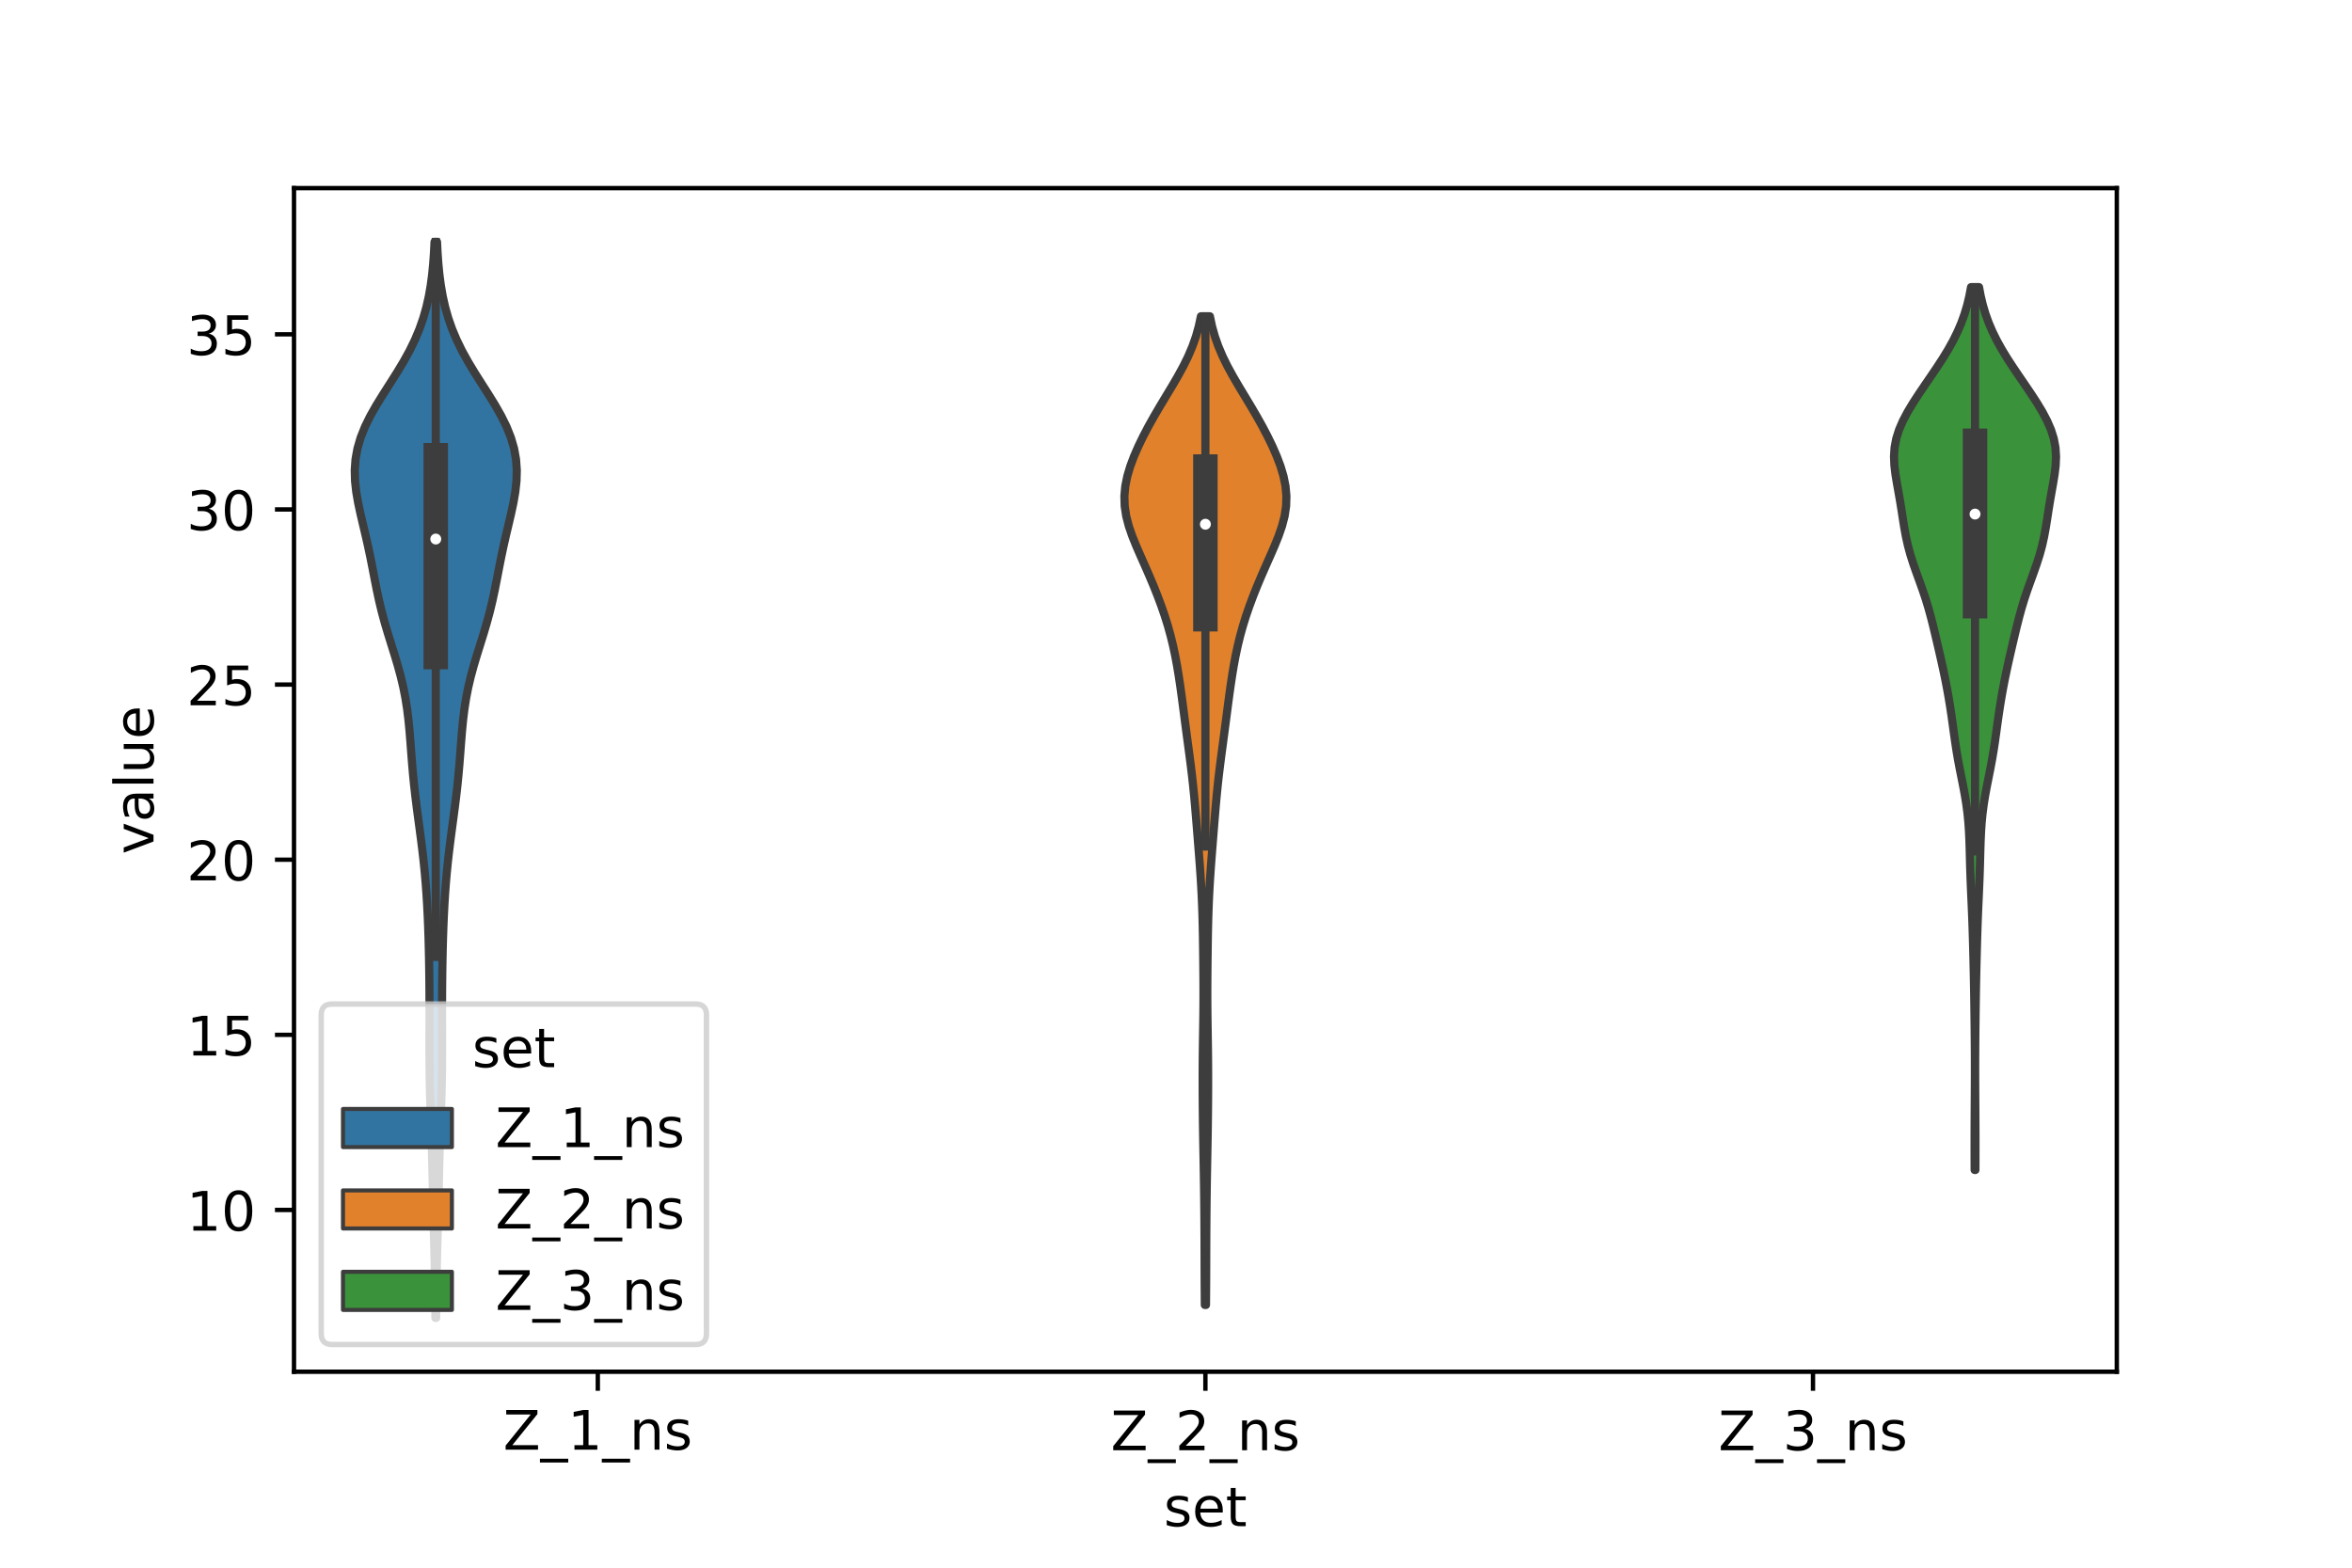 <?xml version="1.0" encoding="utf-8" standalone="no"?>
<!DOCTYPE svg PUBLIC "-//W3C//DTD SVG 1.1//EN"
  "http://www.w3.org/Graphics/SVG/1.1/DTD/svg11.dtd">
<!-- Created with matplotlib (https://matplotlib.org/) -->
<svg height="288pt" version="1.1" viewBox="0 0 432 288" width="432pt" xmlns="http://www.w3.org/2000/svg" xmlns:xlink="http://www.w3.org/1999/xlink">
 <defs>
  <style type="text/css">*{stroke-linecap:butt;stroke-linejoin:round;}</style>
 </defs>
 <g id="figure_1">
  <g id="patch_1">
   <path d="M 0 288 
L 432 288 
L 432 0 
L 0 0 
z
" style="fill:#ffffff;"/>
  </g>
  <g id="axes_1">
   <g id="patch_2">
    <path d="M 54 252 
L 388.8 252 
L 388.8 34.56 
L 54 34.56 
z
" style="fill:#ffffff;"/>
   </g>
   <g id="PolyCollection_1">
    <defs>
     <path d="M 80.109 -45.884 
L 79.971 -45.884 
L 79.956 -47.88 
L 79.937 -49.877 
L 79.912 -51.874 
L 79.879 -53.87 
L 79.839 -55.867 
L 79.791 -57.864 
L 79.738 -59.86 
L 79.682 -61.857 
L 79.628 -63.854 
L 79.578 -65.851 
L 79.532 -67.847 
L 79.49 -69.844 
L 79.449 -71.841 
L 79.405 -73.837 
L 79.355 -75.834 
L 79.297 -77.831 
L 79.23 -79.827 
L 79.157 -81.824 
L 79.085 -83.821 
L 79.018 -85.818 
L 78.962 -87.814 
L 78.921 -89.811 
L 78.896 -91.808 
L 78.884 -93.804 
L 78.881 -95.801 
L 78.884 -97.798 
L 78.888 -99.794 
L 78.89 -101.791 
L 78.888 -103.788 
L 78.879 -105.784 
L 78.863 -107.781 
L 78.839 -109.778 
L 78.806 -111.775 
L 78.762 -113.771 
L 78.708 -115.768 
L 78.64 -117.765 
L 78.557 -119.761 
L 78.455 -121.758 
L 78.332 -123.755 
L 78.185 -125.751 
L 78.012 -127.748 
L 77.811 -129.745 
L 77.584 -131.741 
L 77.335 -133.738 
L 77.072 -135.735 
L 76.803 -137.732 
L 76.539 -139.728 
L 76.29 -141.725 
L 76.064 -143.722 
L 75.865 -145.718 
L 75.691 -147.715 
L 75.535 -149.712 
L 75.384 -151.708 
L 75.222 -153.705 
L 75.029 -155.702 
L 74.786 -157.699 
L 74.475 -159.695 
L 74.087 -161.692 
L 73.617 -163.689 
L 73.074 -165.685 
L 72.477 -167.682 
L 71.853 -169.679 
L 71.232 -171.675 
L 70.643 -173.672 
L 70.104 -175.669 
L 69.624 -177.665 
L 69.196 -179.662 
L 68.802 -181.659 
L 68.418 -183.656 
L 68.023 -185.652 
L 67.601 -187.649 
L 67.148 -189.646 
L 66.675 -191.642 
L 66.207 -193.639 
L 65.779 -195.636 
L 65.434 -197.632 
L 65.214 -199.629 
L 65.16 -201.626 
L 65.302 -203.622 
L 65.662 -205.619 
L 66.244 -207.616 
L 67.041 -209.613 
L 68.026 -211.609 
L 69.161 -213.606 
L 70.395 -215.603 
L 71.672 -217.599 
L 72.936 -219.596 
L 74.138 -221.593 
L 75.239 -223.589 
L 76.214 -225.586 
L 77.052 -227.583 
L 77.75 -229.58 
L 78.317 -231.576 
L 78.766 -233.573 
L 79.113 -235.57 
L 79.376 -237.566 
L 79.57 -239.563 
L 79.711 -241.56 
L 79.811 -243.556 
L 80.269 -243.556 
L 80.269 -243.556 
L 80.369 -241.56 
L 80.51 -239.563 
L 80.704 -237.566 
L 80.967 -235.57 
L 81.314 -233.573 
L 81.763 -231.576 
L 82.33 -229.58 
L 83.028 -227.583 
L 83.866 -225.586 
L 84.841 -223.589 
L 85.942 -221.593 
L 87.144 -219.596 
L 88.408 -217.599 
L 89.685 -215.603 
L 90.919 -213.606 
L 92.054 -211.609 
L 93.039 -209.613 
L 93.836 -207.616 
L 94.418 -205.619 
L 94.778 -203.622 
L 94.92 -201.626 
L 94.866 -199.629 
L 94.646 -197.632 
L 94.301 -195.636 
L 93.873 -193.639 
L 93.405 -191.642 
L 92.932 -189.646 
L 92.479 -187.649 
L 92.057 -185.652 
L 91.662 -183.656 
L 91.278 -181.659 
L 90.884 -179.662 
L 90.456 -177.665 
L 89.976 -175.669 
L 89.437 -173.672 
L 88.848 -171.675 
L 88.227 -169.679 
L 87.603 -167.682 
L 87.006 -165.685 
L 86.463 -163.689 
L 85.993 -161.692 
L 85.605 -159.695 
L 85.294 -157.699 
L 85.051 -155.702 
L 84.858 -153.705 
L 84.696 -151.708 
L 84.545 -149.712 
L 84.389 -147.715 
L 84.215 -145.718 
L 84.016 -143.722 
L 83.79 -141.725 
L 83.541 -139.728 
L 83.277 -137.732 
L 83.008 -135.735 
L 82.745 -133.738 
L 82.496 -131.741 
L 82.269 -129.745 
L 82.068 -127.748 
L 81.895 -125.751 
L 81.748 -123.755 
L 81.625 -121.758 
L 81.523 -119.761 
L 81.44 -117.765 
L 81.372 -115.768 
L 81.318 -113.771 
L 81.274 -111.775 
L 81.241 -109.778 
L 81.217 -107.781 
L 81.201 -105.784 
L 81.192 -103.788 
L 81.19 -101.791 
L 81.192 -99.794 
L 81.196 -97.798 
L 81.199 -95.801 
L 81.196 -93.804 
L 81.184 -91.808 
L 81.159 -89.811 
L 81.118 -87.814 
L 81.062 -85.818 
L 80.995 -83.821 
L 80.923 -81.824 
L 80.85 -79.827 
L 80.783 -77.831 
L 80.725 -75.834 
L 80.675 -73.837 
L 80.631 -71.841 
L 80.59 -69.844 
L 80.548 -67.847 
L 80.502 -65.851 
L 80.452 -63.854 
L 80.398 -61.857 
L 80.342 -59.86 
L 80.289 -57.864 
L 80.241 -55.867 
L 80.201 -53.87 
L 80.168 -51.874 
L 80.143 -49.877 
L 80.124 -47.88 
L 80.109 -45.884 
z
" id="m7ac189097a" style="stroke:#3d3d3d;stroke-width:1.5;"/>
    </defs>
    <g clip-path="url(#pa191f999bd)">
     <use style="fill:#3274a1;stroke:#3d3d3d;stroke-width:1.5;" x="0" xlink:href="#m7ac189097a" y="288"/>
    </g>
   </g>
   <g id="PolyCollection_2">
    <defs>
     <path d="M 221.505 -48.27 
L 221.295 -48.27 
L 221.28 -50.104 
L 221.268 -51.939 
L 221.259 -53.773 
L 221.253 -55.608 
L 221.248 -57.443 
L 221.243 -59.277 
L 221.235 -61.112 
L 221.224 -62.946 
L 221.21 -64.781 
L 221.193 -66.615 
L 221.171 -68.45 
L 221.146 -70.284 
L 221.117 -72.119 
L 221.084 -73.954 
L 221.05 -75.788 
L 221.016 -77.623 
L 220.984 -79.457 
L 220.957 -81.292 
L 220.935 -83.126 
L 220.918 -84.961 
L 220.906 -86.796 
L 220.9 -88.63 
L 220.899 -90.465 
L 220.906 -92.299 
L 220.921 -94.134 
L 220.944 -95.968 
L 220.972 -97.803 
L 221 -99.637 
L 221.025 -101.472 
L 221.041 -103.307 
L 221.048 -105.141 
L 221.045 -106.976 
L 221.033 -108.81 
L 221.017 -110.645 
L 220.997 -112.479 
L 220.974 -114.314 
L 220.946 -116.148 
L 220.909 -117.983 
L 220.861 -119.818 
L 220.798 -121.652 
L 220.718 -123.487 
L 220.62 -125.321 
L 220.505 -127.156 
L 220.377 -128.99 
L 220.238 -130.825 
L 220.094 -132.66 
L 219.947 -134.494 
L 219.8 -136.329 
L 219.65 -138.163 
L 219.494 -139.998 
L 219.328 -141.832 
L 219.144 -143.667 
L 218.941 -145.501 
L 218.719 -147.336 
L 218.483 -149.171 
L 218.238 -151.005 
L 217.993 -152.84 
L 217.751 -154.674 
L 217.512 -156.509 
L 217.274 -158.343 
L 217.031 -160.178 
L 216.775 -162.012 
L 216.5 -163.847 
L 216.197 -165.682 
L 215.855 -167.516 
L 215.465 -169.351 
L 215.018 -171.185 
L 214.509 -173.02 
L 213.936 -174.854 
L 213.304 -176.689 
L 212.618 -178.524 
L 211.887 -180.358 
L 211.115 -182.193 
L 210.314 -184.027 
L 209.499 -185.862 
L 208.7 -187.696 
L 207.959 -189.531 
L 207.326 -191.365 
L 206.851 -193.2 
L 206.575 -195.035 
L 206.52 -196.869 
L 206.688 -198.704 
L 207.061 -200.538 
L 207.609 -202.373 
L 208.3 -204.207 
L 209.102 -206.042 
L 209.993 -207.876 
L 210.957 -209.711 
L 211.984 -211.546 
L 213.059 -213.38 
L 214.163 -215.215 
L 215.269 -217.049 
L 216.341 -218.884 
L 217.343 -220.718 
L 218.246 -222.553 
L 219.025 -224.388 
L 219.671 -226.222 
L 220.185 -228.057 
L 220.575 -229.891 
L 222.225 -229.891 
L 222.225 -229.891 
L 222.615 -228.057 
L 223.129 -226.222 
L 223.775 -224.388 
L 224.554 -222.553 
L 225.457 -220.718 
L 226.459 -218.884 
L 227.531 -217.049 
L 228.637 -215.215 
L 229.741 -213.38 
L 230.816 -211.546 
L 231.843 -209.711 
L 232.807 -207.876 
L 233.698 -206.042 
L 234.5 -204.207 
L 235.191 -202.373 
L 235.739 -200.538 
L 236.112 -198.704 
L 236.28 -196.869 
L 236.225 -195.035 
L 235.949 -193.2 
L 235.474 -191.365 
L 234.841 -189.531 
L 234.1 -187.696 
L 233.301 -185.862 
L 232.486 -184.027 
L 231.685 -182.193 
L 230.913 -180.358 
L 230.182 -178.524 
L 229.496 -176.689 
L 228.864 -174.854 
L 228.291 -173.02 
L 227.782 -171.185 
L 227.335 -169.351 
L 226.945 -167.516 
L 226.603 -165.682 
L 226.3 -163.847 
L 226.025 -162.012 
L 225.769 -160.178 
L 225.526 -158.343 
L 225.288 -156.509 
L 225.049 -154.674 
L 224.807 -152.84 
L 224.562 -151.005 
L 224.317 -149.171 
L 224.081 -147.336 
L 223.859 -145.501 
L 223.656 -143.667 
L 223.472 -141.832 
L 223.306 -139.998 
L 223.15 -138.163 
L 223 -136.329 
L 222.853 -134.494 
L 222.706 -132.66 
L 222.562 -130.825 
L 222.423 -128.99 
L 222.295 -127.156 
L 222.18 -125.321 
L 222.082 -123.487 
L 222.002 -121.652 
L 221.939 -119.818 
L 221.891 -117.983 
L 221.854 -116.148 
L 221.826 -114.314 
L 221.803 -112.479 
L 221.783 -110.645 
L 221.767 -108.81 
L 221.755 -106.976 
L 221.752 -105.141 
L 221.759 -103.307 
L 221.775 -101.472 
L 221.8 -99.637 
L 221.828 -97.803 
L 221.856 -95.968 
L 221.879 -94.134 
L 221.894 -92.299 
L 221.901 -90.465 
L 221.9 -88.63 
L 221.894 -86.796 
L 221.882 -84.961 
L 221.865 -83.126 
L 221.843 -81.292 
L 221.816 -79.457 
L 221.784 -77.623 
L 221.75 -75.788 
L 221.716 -73.954 
L 221.683 -72.119 
L 221.654 -70.284 
L 221.629 -68.45 
L 221.607 -66.615 
L 221.59 -64.781 
L 221.576 -62.946 
L 221.565 -61.112 
L 221.557 -59.277 
L 221.552 -57.443 
L 221.547 -55.608 
L 221.541 -53.773 
L 221.532 -51.939 
L 221.52 -50.104 
L 221.505 -48.27 
z
" id="m2f19f3f684" style="stroke:#3d3d3d;stroke-width:1.5;"/>
    </defs>
    <g clip-path="url(#pa191f999bd)">
     <use style="fill:#e1812c;stroke:#3d3d3d;stroke-width:1.5;" x="0" xlink:href="#m2f19f3f684" y="288"/>
    </g>
   </g>
   <g id="PolyCollection_3">
    <defs>
     <path d="M 362.83 -73.064 
L 362.69 -73.064 
L 362.684 -74.702 
L 362.681 -76.34 
L 362.68 -77.978 
L 362.682 -79.617 
L 362.687 -81.255 
L 362.695 -82.893 
L 362.704 -84.531 
L 362.714 -86.17 
L 362.723 -87.808 
L 362.73 -89.446 
L 362.734 -91.084 
L 362.733 -92.723 
L 362.727 -94.361 
L 362.717 -95.999 
L 362.704 -97.637 
L 362.688 -99.276 
L 362.669 -100.914 
L 362.648 -102.552 
L 362.625 -104.19 
L 362.599 -105.829 
L 362.568 -107.467 
L 362.534 -109.105 
L 362.497 -110.744 
L 362.457 -112.382 
L 362.415 -114.02 
L 362.369 -115.658 
L 362.319 -117.297 
L 362.262 -118.935 
L 362.197 -120.573 
L 362.126 -122.211 
L 362.052 -123.85 
L 361.981 -125.488 
L 361.918 -127.126 
L 361.865 -128.764 
L 361.821 -130.403 
L 361.779 -132.041 
L 361.726 -133.679 
L 361.65 -135.317 
L 361.536 -136.956 
L 361.376 -138.594 
L 361.162 -140.232 
L 360.899 -141.87 
L 360.596 -143.509 
L 360.271 -145.147 
L 359.945 -146.785 
L 359.637 -148.423 
L 359.358 -150.062 
L 359.108 -151.7 
L 358.878 -153.338 
L 358.655 -154.977 
L 358.424 -156.615 
L 358.177 -158.253 
L 357.907 -159.891 
L 357.614 -161.53 
L 357.298 -163.168 
L 356.959 -164.806 
L 356.601 -166.444 
L 356.229 -168.083 
L 355.849 -169.721 
L 355.464 -171.359 
L 355.07 -172.997 
L 354.655 -174.636 
L 354.204 -176.274 
L 353.707 -177.912 
L 353.16 -179.55 
L 352.576 -181.189 
L 351.98 -182.827 
L 351.406 -184.465 
L 350.886 -186.103 
L 350.44 -187.742 
L 350.074 -189.38 
L 349.772 -191.018 
L 349.51 -192.656 
L 349.259 -194.295 
L 348.994 -195.933 
L 348.709 -197.571 
L 348.416 -199.209 
L 348.147 -200.848 
L 347.95 -202.486 
L 347.88 -204.124 
L 347.983 -205.763 
L 348.289 -207.401 
L 348.803 -209.039 
L 349.509 -210.677 
L 350.374 -212.316 
L 351.357 -213.954 
L 352.42 -215.592 
L 353.528 -217.23 
L 354.65 -218.869 
L 355.758 -220.507 
L 356.825 -222.145 
L 357.825 -223.783 
L 358.738 -225.422 
L 359.548 -227.06 
L 360.248 -228.698 
L 360.839 -230.336 
L 361.326 -231.975 
L 361.718 -233.613 
L 362.025 -235.251 
L 363.495 -235.251 
L 363.495 -235.251 
L 363.802 -233.613 
L 364.194 -231.975 
L 364.681 -230.336 
L 365.272 -228.698 
L 365.972 -227.06 
L 366.782 -225.422 
L 367.695 -223.783 
L 368.695 -222.145 
L 369.762 -220.507 
L 370.87 -218.869 
L 371.992 -217.23 
L 373.1 -215.592 
L 374.163 -213.954 
L 375.146 -212.316 
L 376.011 -210.677 
L 376.717 -209.039 
L 377.231 -207.401 
L 377.537 -205.763 
L 377.64 -204.124 
L 377.57 -202.486 
L 377.373 -200.848 
L 377.104 -199.209 
L 376.811 -197.571 
L 376.526 -195.933 
L 376.261 -194.295 
L 376.01 -192.656 
L 375.748 -191.018 
L 375.446 -189.38 
L 375.08 -187.742 
L 374.634 -186.103 
L 374.114 -184.465 
L 373.54 -182.827 
L 372.944 -181.189 
L 372.36 -179.55 
L 371.813 -177.912 
L 371.316 -176.274 
L 370.865 -174.636 
L 370.45 -172.997 
L 370.056 -171.359 
L 369.671 -169.721 
L 369.291 -168.083 
L 368.919 -166.444 
L 368.561 -164.806 
L 368.222 -163.168 
L 367.906 -161.53 
L 367.613 -159.891 
L 367.343 -158.253 
L 367.096 -156.615 
L 366.865 -154.977 
L 366.642 -153.338 
L 366.412 -151.7 
L 366.162 -150.062 
L 365.883 -148.423 
L 365.575 -146.785 
L 365.249 -145.147 
L 364.924 -143.509 
L 364.621 -141.87 
L 364.358 -140.232 
L 364.144 -138.594 
L 363.984 -136.956 
L 363.87 -135.317 
L 363.794 -133.679 
L 363.741 -132.041 
L 363.699 -130.403 
L 363.655 -128.764 
L 363.602 -127.126 
L 363.539 -125.488 
L 363.468 -123.85 
L 363.394 -122.211 
L 363.323 -120.573 
L 363.258 -118.935 
L 363.201 -117.297 
L 363.151 -115.658 
L 363.105 -114.02 
L 363.063 -112.382 
L 363.023 -110.744 
L 362.986 -109.105 
L 362.952 -107.467 
L 362.921 -105.829 
L 362.895 -104.19 
L 362.872 -102.552 
L 362.851 -100.914 
L 362.832 -99.276 
L 362.816 -97.637 
L 362.803 -95.999 
L 362.793 -94.361 
L 362.787 -92.723 
L 362.786 -91.084 
L 362.79 -89.446 
L 362.797 -87.808 
L 362.806 -86.17 
L 362.816 -84.531 
L 362.825 -82.893 
L 362.833 -81.255 
L 362.838 -79.617 
L 362.84 -77.978 
L 362.839 -76.34 
L 362.836 -74.702 
L 362.83 -73.064 
z
" id="mb8b8c0f6af" style="stroke:#3d3d3d;stroke-width:1.5;"/>
    </defs>
    <g clip-path="url(#pa191f999bd)">
     <use style="fill:#3a923a;stroke:#3d3d3d;stroke-width:1.5;" x="0" xlink:href="#mb8b8c0f6af" y="288"/>
    </g>
   </g>
   <g id="patch_3">
    <path clip-path="url(#pa191f999bd)" d="M 109.8 286.626 
L 109.8 286.626 
L 109.8 286.626 
L 109.8 286.626 
z
" style="fill:#3274a1;stroke:#3d3d3d;stroke-linejoin:miter;stroke-width:0.75;"/>
   </g>
   <g id="patch_4">
    <path clip-path="url(#pa191f999bd)" d="M 109.8 286.626 
L 109.8 286.626 
L 109.8 286.626 
L 109.8 286.626 
z
" style="fill:#e1812c;stroke:#3d3d3d;stroke-linejoin:miter;stroke-width:0.75;"/>
   </g>
   <g id="patch_5">
    <path clip-path="url(#pa191f999bd)" d="M 109.8 286.626 
L 109.8 286.626 
L 109.8 286.626 
L 109.8 286.626 
z
" style="fill:#3a923a;stroke:#3d3d3d;stroke-linejoin:miter;stroke-width:0.75;"/>
   </g>
   <g id="matplotlib.axis_1">
    <g id="xtick_1">
     <g id="line2d_1">
      <defs>
       <path d="M 0 0 
L 0 3.5 
" id="m5855cf051f" style="stroke:#000000;stroke-width:0.8;"/>
      </defs>
      <g>
       <use style="stroke:#000000;stroke-width:0.8;" x="109.8" xlink:href="#m5855cf051f" y="252"/>
      </g>
     </g>
     <g id="text_1">
      <!-- Z_1_ns -->
      <g transform="translate(92.42 266.32)scale(0.1 -0.1)">
       <defs>
        <path d="M 5.609 72.906 
L 62.891 72.906 
L 62.891 65.375 
L 16.797 8.297 
L 64.016 8.297 
L 64.016 0 
L 4.5 0 
L 4.5 7.516 
L 50.594 64.594 
L 5.609 64.594 
z
" id="DejaVuSans-90"/>
        <path d="M 50.984 -16.609 
L 50.984 -23.578 
L -0.984 -23.578 
L -0.984 -16.609 
z
" id="DejaVuSans-95"/>
        <path d="M 12.406 8.297 
L 28.516 8.297 
L 28.516 63.922 
L 10.984 60.406 
L 10.984 69.391 
L 28.422 72.906 
L 38.281 72.906 
L 38.281 8.297 
L 54.391 8.297 
L 54.391 0 
L 12.406 0 
z
" id="DejaVuSans-49"/>
        <path d="M 54.891 33.016 
L 54.891 0 
L 45.906 0 
L 45.906 32.719 
Q 45.906 40.484 42.875 44.328 
Q 39.844 48.188 33.797 48.188 
Q 26.516 48.188 22.312 43.547 
Q 18.109 38.922 18.109 30.906 
L 18.109 0 
L 9.078 0 
L 9.078 54.688 
L 18.109 54.688 
L 18.109 46.188 
Q 21.344 51.125 25.703 53.562 
Q 30.078 56 35.797 56 
Q 45.219 56 50.047 50.172 
Q 54.891 44.344 54.891 33.016 
z
" id="DejaVuSans-110"/>
        <path d="M 44.281 53.078 
L 44.281 44.578 
Q 40.484 46.531 36.375 47.5 
Q 32.281 48.484 27.875 48.484 
Q 21.188 48.484 17.844 46.438 
Q 14.5 44.391 14.5 40.281 
Q 14.5 37.156 16.891 35.375 
Q 19.281 33.594 26.516 31.984 
L 29.594 31.297 
Q 39.156 29.25 43.188 25.516 
Q 47.219 21.781 47.219 15.094 
Q 47.219 7.469 41.188 3.016 
Q 35.156 -1.422 24.609 -1.422 
Q 20.219 -1.422 15.453 -0.562 
Q 10.688 0.297 5.422 2 
L 5.422 11.281 
Q 10.406 8.688 15.234 7.391 
Q 20.062 6.109 24.812 6.109 
Q 31.156 6.109 34.562 8.281 
Q 37.984 10.453 37.984 14.406 
Q 37.984 18.062 35.516 20.016 
Q 33.062 21.969 24.703 23.781 
L 21.578 24.516 
Q 13.234 26.266 9.516 29.906 
Q 5.812 33.547 5.812 39.891 
Q 5.812 47.609 11.281 51.797 
Q 16.75 56 26.812 56 
Q 31.781 56 36.172 55.266 
Q 40.578 54.547 44.281 53.078 
z
" id="DejaVuSans-115"/>
       </defs>
       <use xlink:href="#DejaVuSans-90"/>
       <use x="68.506" xlink:href="#DejaVuSans-95"/>
       <use x="118.506" xlink:href="#DejaVuSans-49"/>
       <use x="182.129" xlink:href="#DejaVuSans-95"/>
       <use x="232.129" xlink:href="#DejaVuSans-110"/>
       <use x="295.508" xlink:href="#DejaVuSans-115"/>
      </g>
     </g>
    </g>
    <g id="xtick_2">
     <g id="line2d_2">
      <g>
       <use style="stroke:#000000;stroke-width:0.8;" x="221.4" xlink:href="#m5855cf051f" y="252"/>
      </g>
     </g>
     <g id="text_2">
      <!-- Z_2_ns -->
      <g transform="translate(204.02 266.422)scale(0.1 -0.1)">
       <defs>
        <path d="M 19.188 8.297 
L 53.609 8.297 
L 53.609 0 
L 7.328 0 
L 7.328 8.297 
Q 12.938 14.109 22.625 23.891 
Q 32.328 33.688 34.812 36.531 
Q 39.547 41.844 41.422 45.531 
Q 43.312 49.219 43.312 52.781 
Q 43.312 58.594 39.234 62.25 
Q 35.156 65.922 28.609 65.922 
Q 23.969 65.922 18.812 64.312 
Q 13.672 62.703 7.812 59.422 
L 7.812 69.391 
Q 13.766 71.781 18.938 73 
Q 24.125 74.219 28.422 74.219 
Q 39.75 74.219 46.484 68.547 
Q 53.219 62.891 53.219 53.422 
Q 53.219 48.922 51.531 44.891 
Q 49.859 40.875 45.406 35.406 
Q 44.188 33.984 37.641 27.219 
Q 31.109 20.453 19.188 8.297 
z
" id="DejaVuSans-50"/>
       </defs>
       <use xlink:href="#DejaVuSans-90"/>
       <use x="68.506" xlink:href="#DejaVuSans-95"/>
       <use x="118.506" xlink:href="#DejaVuSans-50"/>
       <use x="182.129" xlink:href="#DejaVuSans-95"/>
       <use x="232.129" xlink:href="#DejaVuSans-110"/>
       <use x="295.508" xlink:href="#DejaVuSans-115"/>
      </g>
     </g>
    </g>
    <g id="xtick_3">
     <g id="line2d_3">
      <g>
       <use style="stroke:#000000;stroke-width:0.8;" x="333" xlink:href="#m5855cf051f" y="252"/>
      </g>
     </g>
     <g id="text_3">
      <!-- Z_3_ns -->
      <g transform="translate(315.62 266.422)scale(0.1 -0.1)">
       <defs>
        <path d="M 40.578 39.312 
Q 47.656 37.797 51.625 33 
Q 55.609 28.219 55.609 21.188 
Q 55.609 10.406 48.188 4.484 
Q 40.766 -1.422 27.094 -1.422 
Q 22.516 -1.422 17.656 -0.516 
Q 12.797 0.391 7.625 2.203 
L 7.625 11.719 
Q 11.719 9.328 16.594 8.109 
Q 21.484 6.891 26.812 6.891 
Q 36.078 6.891 40.938 10.547 
Q 45.797 14.203 45.797 21.188 
Q 45.797 27.641 41.281 31.266 
Q 36.766 34.906 28.719 34.906 
L 20.219 34.906 
L 20.219 43.016 
L 29.109 43.016 
Q 36.375 43.016 40.234 45.922 
Q 44.094 48.828 44.094 54.297 
Q 44.094 59.906 40.109 62.906 
Q 36.141 65.922 28.719 65.922 
Q 24.656 65.922 20.016 65.031 
Q 15.375 64.156 9.812 62.312 
L 9.812 71.094 
Q 15.438 72.656 20.344 73.438 
Q 25.25 74.219 29.594 74.219 
Q 40.828 74.219 47.359 69.109 
Q 53.906 64.016 53.906 55.328 
Q 53.906 49.266 50.438 45.094 
Q 46.969 40.922 40.578 39.312 
z
" id="DejaVuSans-51"/>
       </defs>
       <use xlink:href="#DejaVuSans-90"/>
       <use x="68.506" xlink:href="#DejaVuSans-95"/>
       <use x="118.506" xlink:href="#DejaVuSans-51"/>
       <use x="182.129" xlink:href="#DejaVuSans-95"/>
       <use x="232.129" xlink:href="#DejaVuSans-110"/>
       <use x="295.508" xlink:href="#DejaVuSans-115"/>
      </g>
     </g>
    </g>
    <g id="text_4">
     <!-- set -->
     <g transform="translate(213.759 280.378)scale(0.1 -0.1)">
      <defs>
       <path d="M 56.203 29.594 
L 56.203 25.203 
L 14.891 25.203 
Q 15.484 15.922 20.484 11.062 
Q 25.484 6.203 34.422 6.203 
Q 39.594 6.203 44.453 7.469 
Q 49.312 8.734 54.109 11.281 
L 54.109 2.781 
Q 49.266 0.734 44.188 -0.344 
Q 39.109 -1.422 33.891 -1.422 
Q 20.797 -1.422 13.156 6.188 
Q 5.516 13.812 5.516 26.812 
Q 5.516 40.234 12.766 48.109 
Q 20.016 56 32.328 56 
Q 43.359 56 49.781 48.891 
Q 56.203 41.797 56.203 29.594 
z
M 47.219 32.234 
Q 47.125 39.594 43.094 43.984 
Q 39.062 48.391 32.422 48.391 
Q 24.906 48.391 20.391 44.141 
Q 15.875 39.891 15.188 32.172 
z
" id="DejaVuSans-101"/>
       <path d="M 18.312 70.219 
L 18.312 54.688 
L 36.812 54.688 
L 36.812 47.703 
L 18.312 47.703 
L 18.312 18.016 
Q 18.312 11.328 20.141 9.422 
Q 21.969 7.516 27.594 7.516 
L 36.812 7.516 
L 36.812 0 
L 27.594 0 
Q 17.188 0 13.234 3.875 
Q 9.281 7.766 9.281 18.016 
L 9.281 47.703 
L 2.688 47.703 
L 2.688 54.688 
L 9.281 54.688 
L 9.281 70.219 
z
" id="DejaVuSans-116"/>
      </defs>
      <use xlink:href="#DejaVuSans-115"/>
      <use x="52.1" xlink:href="#DejaVuSans-101"/>
      <use x="113.623" xlink:href="#DejaVuSans-116"/>
     </g>
    </g>
   </g>
   <g id="matplotlib.axis_2">
    <g id="ytick_1">
     <g id="line2d_4">
      <defs>
       <path d="M 0 0 
L -3.5 0 
" id="m460b316d5c" style="stroke:#000000;stroke-width:0.8;"/>
      </defs>
      <g>
       <use style="stroke:#000000;stroke-width:0.8;" x="54" xlink:href="#m460b316d5c" y="222.281"/>
      </g>
     </g>
     <g id="text_5">
      <!-- 10 -->
      <g transform="translate(34.275 226.08)scale(0.1 -0.1)">
       <defs>
        <path d="M 31.781 66.406 
Q 24.172 66.406 20.328 58.906 
Q 16.5 51.422 16.5 36.375 
Q 16.5 21.391 20.328 13.891 
Q 24.172 6.391 31.781 6.391 
Q 39.453 6.391 43.281 13.891 
Q 47.125 21.391 47.125 36.375 
Q 47.125 51.422 43.281 58.906 
Q 39.453 66.406 31.781 66.406 
z
M 31.781 74.219 
Q 44.047 74.219 50.516 64.516 
Q 56.984 54.828 56.984 36.375 
Q 56.984 17.969 50.516 8.266 
Q 44.047 -1.422 31.781 -1.422 
Q 19.531 -1.422 13.062 8.266 
Q 6.594 17.969 6.594 36.375 
Q 6.594 54.828 13.062 64.516 
Q 19.531 74.219 31.781 74.219 
z
" id="DejaVuSans-48"/>
       </defs>
       <use xlink:href="#DejaVuSans-49"/>
       <use x="63.623" xlink:href="#DejaVuSans-48"/>
      </g>
     </g>
    </g>
    <g id="ytick_2">
     <g id="line2d_5">
      <g>
       <use style="stroke:#000000;stroke-width:0.8;" x="54" xlink:href="#m460b316d5c" y="190.108"/>
      </g>
     </g>
     <g id="text_6">
      <!-- 15 -->
      <g transform="translate(34.275 193.907)scale(0.1 -0.1)">
       <defs>
        <path d="M 10.797 72.906 
L 49.516 72.906 
L 49.516 64.594 
L 19.828 64.594 
L 19.828 46.734 
Q 21.969 47.469 24.109 47.828 
Q 26.266 48.188 28.422 48.188 
Q 40.625 48.188 47.75 41.5 
Q 54.891 34.812 54.891 23.391 
Q 54.891 11.625 47.562 5.094 
Q 40.234 -1.422 26.906 -1.422 
Q 22.312 -1.422 17.547 -0.641 
Q 12.797 0.141 7.719 1.703 
L 7.719 11.625 
Q 12.109 9.234 16.797 8.062 
Q 21.484 6.891 26.703 6.891 
Q 35.156 6.891 40.078 11.328 
Q 45.016 15.766 45.016 23.391 
Q 45.016 31 40.078 35.438 
Q 35.156 39.891 26.703 39.891 
Q 22.75 39.891 18.812 39.016 
Q 14.891 38.141 10.797 36.281 
z
" id="DejaVuSans-53"/>
       </defs>
       <use xlink:href="#DejaVuSans-49"/>
       <use x="63.623" xlink:href="#DejaVuSans-53"/>
      </g>
     </g>
    </g>
    <g id="ytick_3">
     <g id="line2d_6">
      <g>
       <use style="stroke:#000000;stroke-width:0.8;" x="54" xlink:href="#m460b316d5c" y="157.936"/>
      </g>
     </g>
     <g id="text_7">
      <!-- 20 -->
      <g transform="translate(34.275 161.735)scale(0.1 -0.1)">
       <use xlink:href="#DejaVuSans-50"/>
       <use x="63.623" xlink:href="#DejaVuSans-48"/>
      </g>
     </g>
    </g>
    <g id="ytick_4">
     <g id="line2d_7">
      <g>
       <use style="stroke:#000000;stroke-width:0.8;" x="54" xlink:href="#m460b316d5c" y="125.763"/>
      </g>
     </g>
     <g id="text_8">
      <!-- 25 -->
      <g transform="translate(34.275 129.562)scale(0.1 -0.1)">
       <use xlink:href="#DejaVuSans-50"/>
       <use x="63.623" xlink:href="#DejaVuSans-53"/>
      </g>
     </g>
    </g>
    <g id="ytick_5">
     <g id="line2d_8">
      <g>
       <use style="stroke:#000000;stroke-width:0.8;" x="54" xlink:href="#m460b316d5c" y="93.591"/>
      </g>
     </g>
     <g id="text_9">
      <!-- 30 -->
      <g transform="translate(34.275 97.39)scale(0.1 -0.1)">
       <use xlink:href="#DejaVuSans-51"/>
       <use x="63.623" xlink:href="#DejaVuSans-48"/>
      </g>
     </g>
    </g>
    <g id="ytick_6">
     <g id="line2d_9">
      <g>
       <use style="stroke:#000000;stroke-width:0.8;" x="54" xlink:href="#m460b316d5c" y="61.418"/>
      </g>
     </g>
     <g id="text_10">
      <!-- 35 -->
      <g transform="translate(34.275 65.217)scale(0.1 -0.1)">
       <use xlink:href="#DejaVuSans-51"/>
       <use x="63.623" xlink:href="#DejaVuSans-53"/>
      </g>
     </g>
    </g>
    <g id="text_11">
     <!-- value -->
     <g transform="translate(28.195 156.938)rotate(-90)scale(0.1 -0.1)">
      <defs>
       <path d="M 2.984 54.688 
L 12.5 54.688 
L 29.594 8.797 
L 46.688 54.688 
L 56.203 54.688 
L 35.688 0 
L 23.484 0 
z
" id="DejaVuSans-118"/>
       <path d="M 34.281 27.484 
Q 23.391 27.484 19.188 25 
Q 14.984 22.516 14.984 16.5 
Q 14.984 11.719 18.141 8.906 
Q 21.297 6.109 26.703 6.109 
Q 34.188 6.109 38.703 11.406 
Q 43.219 16.703 43.219 25.484 
L 43.219 27.484 
z
M 52.203 31.203 
L 52.203 0 
L 43.219 0 
L 43.219 8.297 
Q 40.141 3.328 35.547 0.953 
Q 30.953 -1.422 24.312 -1.422 
Q 15.922 -1.422 10.953 3.297 
Q 6 8.016 6 15.922 
Q 6 25.141 12.172 29.828 
Q 18.359 34.516 30.609 34.516 
L 43.219 34.516 
L 43.219 35.406 
Q 43.219 41.609 39.141 45 
Q 35.062 48.391 27.688 48.391 
Q 23 48.391 18.547 47.266 
Q 14.109 46.141 10.016 43.891 
L 10.016 52.203 
Q 14.938 54.109 19.578 55.047 
Q 24.219 56 28.609 56 
Q 40.484 56 46.344 49.844 
Q 52.203 43.703 52.203 31.203 
z
" id="DejaVuSans-97"/>
       <path d="M 9.422 75.984 
L 18.406 75.984 
L 18.406 0 
L 9.422 0 
z
" id="DejaVuSans-108"/>
       <path d="M 8.5 21.578 
L 8.5 54.688 
L 17.484 54.688 
L 17.484 21.922 
Q 17.484 14.156 20.5 10.266 
Q 23.531 6.391 29.594 6.391 
Q 36.859 6.391 41.078 11.031 
Q 45.312 15.672 45.312 23.688 
L 45.312 54.688 
L 54.297 54.688 
L 54.297 0 
L 45.312 0 
L 45.312 8.406 
Q 42.047 3.422 37.719 1 
Q 33.406 -1.422 27.688 -1.422 
Q 18.266 -1.422 13.375 4.438 
Q 8.5 10.297 8.5 21.578 
z
M 31.109 56 
z
" id="DejaVuSans-117"/>
      </defs>
      <use xlink:href="#DejaVuSans-118"/>
      <use x="59.18" xlink:href="#DejaVuSans-97"/>
      <use x="120.459" xlink:href="#DejaVuSans-108"/>
      <use x="148.242" xlink:href="#DejaVuSans-117"/>
      <use x="211.621" xlink:href="#DejaVuSans-101"/>
     </g>
    </g>
   </g>
   <g id="line2d_10">
    <path clip-path="url(#pa191f999bd)" d="M 80.04 175.793 
L 80.04 44.444 
" style="fill:none;stroke:#3d3d3d;stroke-linecap:square;stroke-width:1.5;"/>
   </g>
   <g id="line2d_11">
    <path clip-path="url(#pa191f999bd)" d="M 80.04 120.712 
L 80.04 83.643 
" style="fill:none;stroke:#3d3d3d;stroke-linecap:square;stroke-width:4.5;"/>
   </g>
   <g id="line2d_12">
    <path clip-path="url(#pa191f999bd)" d="M 221.4 155.514 
L 221.4 58.109 
" style="fill:none;stroke:#3d3d3d;stroke-linecap:square;stroke-width:1.5;"/>
   </g>
   <g id="line2d_13">
    <path clip-path="url(#pa191f999bd)" d="M 221.4 113.758 
L 221.4 85.708 
" style="fill:none;stroke:#3d3d3d;stroke-linecap:square;stroke-width:4.5;"/>
   </g>
   <g id="line2d_14">
    <path clip-path="url(#pa191f999bd)" d="M 362.76 156.408 
L 362.76 52.749 
" style="fill:none;stroke:#3d3d3d;stroke-linecap:square;stroke-width:1.5;"/>
   </g>
   <g id="line2d_15">
    <path clip-path="url(#pa191f999bd)" d="M 362.76 111.36 
L 362.76 80.974 
" style="fill:none;stroke:#3d3d3d;stroke-linecap:square;stroke-width:4.5;"/>
   </g>
   <g id="patch_6">
    <path d="M 54 252 
L 54 34.56 
" style="fill:none;stroke:#000000;stroke-linecap:square;stroke-linejoin:miter;stroke-width:0.8;"/>
   </g>
   <g id="patch_7">
    <path d="M 388.8 252 
L 388.8 34.56 
" style="fill:none;stroke:#000000;stroke-linecap:square;stroke-linejoin:miter;stroke-width:0.8;"/>
   </g>
   <g id="patch_8">
    <path d="M 54 252 
L 388.8 252 
" style="fill:none;stroke:#000000;stroke-linecap:square;stroke-linejoin:miter;stroke-width:0.8;"/>
   </g>
   <g id="patch_9">
    <path d="M 54 34.56 
L 388.8 34.56 
" style="fill:none;stroke:#000000;stroke-linecap:square;stroke-linejoin:miter;stroke-width:0.8;"/>
   </g>
   <g id="PathCollection_1">
    <defs>
     <path d="M 0 1.5 
C 0.398 1.5 0.779 1.342 1.061 1.061 
C 1.342 0.779 1.5 0.398 1.5 0 
C 1.5 -0.398 1.342 -0.779 1.061 -1.061 
C 0.779 -1.342 0.398 -1.5 0 -1.5 
C -0.398 -1.5 -0.779 -1.342 -1.061 -1.061 
C -1.342 -0.779 -1.5 -0.398 -1.5 0 
C -1.5 0.398 -1.342 0.779 -1.061 1.061 
C -0.779 1.342 -0.398 1.5 0 1.5 
z
" id="m736bbcde49" style="stroke:#3d3d3d;"/>
    </defs>
    <g clip-path="url(#pa191f999bd)">
     <use style="fill:#ffffff;stroke:#3d3d3d;" x="80.04" xlink:href="#m736bbcde49" y="99.028"/>
    </g>
   </g>
   <g id="PathCollection_2">
    <g clip-path="url(#pa191f999bd)">
     <use style="fill:#ffffff;stroke:#3d3d3d;" x="221.4" xlink:href="#m736bbcde49" y="96.308"/>
    </g>
   </g>
   <g id="PathCollection_3">
    <g clip-path="url(#pa191f999bd)">
     <use style="fill:#ffffff;stroke:#3d3d3d;" x="362.76" xlink:href="#m736bbcde49" y="94.441"/>
    </g>
   </g>
   <g id="legend_1">
    <g id="patch_10">
     <path d="M 61 247 
L 127.759 247 
Q 129.759 247 129.759 245 
L 129.759 186.453 
Q 129.759 184.453 127.759 184.453 
L 61 184.453 
Q 59 184.453 59 186.453 
L 59 245 
Q 59 247 61 247 
z
" style="fill:#ffffff;opacity:0.8;stroke:#cccccc;stroke-linejoin:miter;"/>
    </g>
    <g id="text_12">
     <!-- set -->
     <g transform="translate(86.738 196.052)scale(0.1 -0.1)">
      <use xlink:href="#DejaVuSans-115"/>
      <use x="52.1" xlink:href="#DejaVuSans-101"/>
      <use x="113.623" xlink:href="#DejaVuSans-116"/>
     </g>
    </g>
    <g id="patch_11">
     <path d="M 63 210.73 
L 83 210.73 
L 83 203.73 
L 63 203.73 
z
" style="fill:#3274a1;stroke:#3d3d3d;stroke-linejoin:miter;stroke-width:0.75;"/>
    </g>
    <g id="text_13">
     <!-- Z_1_ns -->
     <g transform="translate(91 210.73)scale(0.1 -0.1)">
      <use xlink:href="#DejaVuSans-90"/>
      <use x="68.506" xlink:href="#DejaVuSans-95"/>
      <use x="118.506" xlink:href="#DejaVuSans-49"/>
      <use x="182.129" xlink:href="#DejaVuSans-95"/>
      <use x="232.129" xlink:href="#DejaVuSans-110"/>
      <use x="295.508" xlink:href="#DejaVuSans-115"/>
     </g>
    </g>
    <g id="patch_12">
     <path d="M 63 225.686 
L 83 225.686 
L 83 218.686 
L 63 218.686 
z
" style="fill:#e1812c;stroke:#3d3d3d;stroke-linejoin:miter;stroke-width:0.75;"/>
    </g>
    <g id="text_14">
     <!-- Z_2_ns -->
     <g transform="translate(91 225.686)scale(0.1 -0.1)">
      <use xlink:href="#DejaVuSans-90"/>
      <use x="68.506" xlink:href="#DejaVuSans-95"/>
      <use x="118.506" xlink:href="#DejaVuSans-50"/>
      <use x="182.129" xlink:href="#DejaVuSans-95"/>
      <use x="232.129" xlink:href="#DejaVuSans-110"/>
      <use x="295.508" xlink:href="#DejaVuSans-115"/>
     </g>
    </g>
    <g id="patch_13">
     <path d="M 63 240.642 
L 83 240.642 
L 83 233.642 
L 63 233.642 
z
" style="fill:#3a923a;stroke:#3d3d3d;stroke-linejoin:miter;stroke-width:0.75;"/>
    </g>
    <g id="text_15">
     <!-- Z_3_ns -->
     <g transform="translate(91 240.642)scale(0.1 -0.1)">
      <use xlink:href="#DejaVuSans-90"/>
      <use x="68.506" xlink:href="#DejaVuSans-95"/>
      <use x="118.506" xlink:href="#DejaVuSans-51"/>
      <use x="182.129" xlink:href="#DejaVuSans-95"/>
      <use x="232.129" xlink:href="#DejaVuSans-110"/>
      <use x="295.508" xlink:href="#DejaVuSans-115"/>
     </g>
    </g>
   </g>
  </g>
 </g>
 <defs>
  <clipPath id="pa191f999bd">
   <rect height="217.44" width="334.8" x="54" y="34.56"/>
  </clipPath>
 </defs>
</svg>

